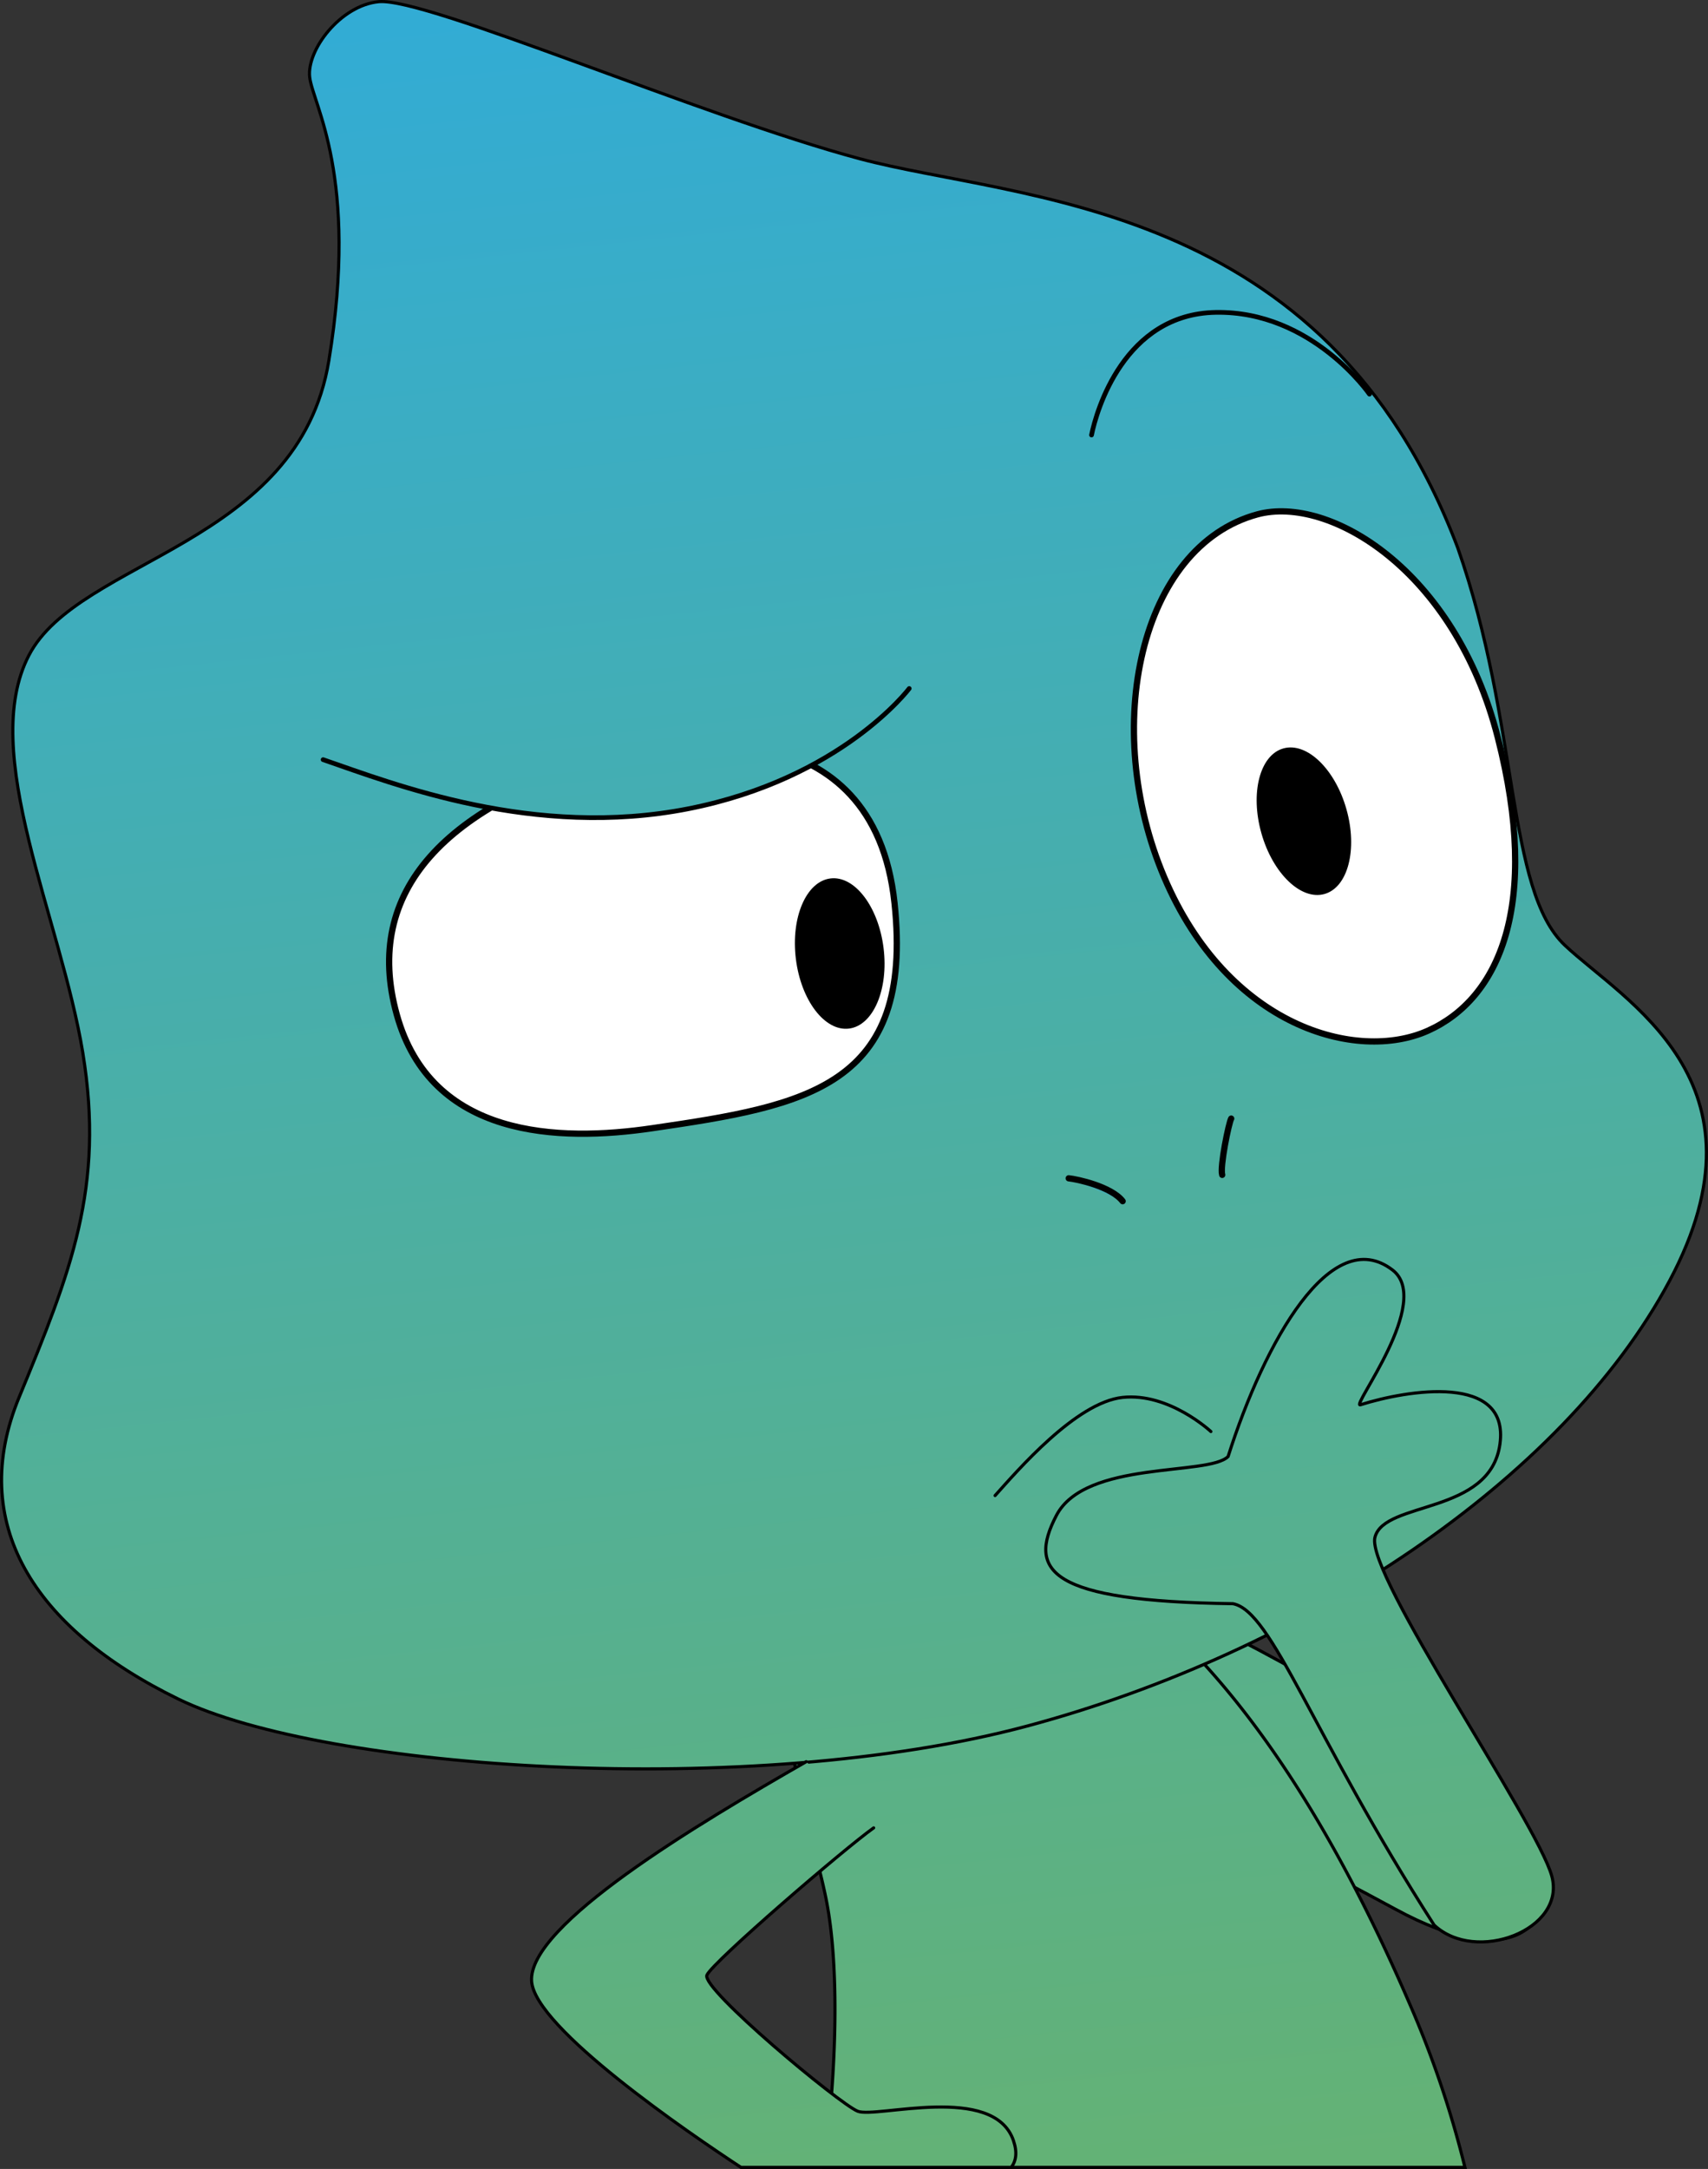 <svg xmlns="http://www.w3.org/2000/svg" xmlns:xlink="http://www.w3.org/1999/xlink" viewBox="0 0 273.29 346.96"><rect x="0" y="0" width="273.29" height="346.96" fill="#333333" stroke="none"/><defs><style>.cls-1,.cls-10,.cls-2,.cls-3,.cls-4,.cls-5,.cls-6,.cls-7,.cls-8,.cls-9{stroke:#000;stroke-miterlimit:10;}.cls-1,.cls-10,.cls-2,.cls-3,.cls-4,.cls-5,.cls-6,.cls-7,.cls-9{stroke-linecap:round;}.cls-1,.cls-2,.cls-3,.cls-4,.cls-6,.cls-7{stroke-width:0.5px;}.cls-1{fill:url(#linear-gradient);}.cls-2{fill:url(#linear-gradient-2);}.cls-3{fill:url(#linear-gradient-3);}.cls-4{fill:url(#linear-gradient-4);}.cls-5,.cls-9{stroke-width:0.75px;}.cls-5{fill:url(#linear-gradient-5);}.cls-6{fill:url(#linear-gradient-6);}.cls-7{fill:url(#linear-gradient-7);}.cls-8{fill:#fff;}.cls-9{fill:url(#linear-gradient-8);}.cls-10{fill:#45adb0;}</style><linearGradient id="linear-gradient" x1="-4752.75" y1="537.44" x2="-4815.54" y2="-58.99" gradientTransform="translate(4985.01)" gradientUnits="userSpaceOnUse"><stop offset="0" stop-color="#7fb541"/><stop offset="1" stop-color="#2babe2"/></linearGradient><linearGradient id="linear-gradient-2" x1="-4781.5" y1="540.47" x2="-4844.28" y2="-55.96" xlink:href="#linear-gradient"/><linearGradient id="linear-gradient-3" x1="-4813.29" y1="543.82" x2="-4876.07" y2="-52.62" xlink:href="#linear-gradient"/><linearGradient id="linear-gradient-4" x1="-4838.48" y1="546.47" x2="-4901.27" y2="-49.96" xlink:href="#linear-gradient"/><linearGradient id="linear-gradient-5" x1="-4738.68" y1="535.96" x2="-4801.46" y2="-60.47" xlink:href="#linear-gradient"/><linearGradient id="linear-gradient-6" x1="-4749.48" y1="537.1" x2="-4812.26" y2="-59.33" xlink:href="#linear-gradient"/><linearGradient id="linear-gradient-7" x1="-4776.33" y1="539.93" x2="-4839.12" y2="-56.51" xlink:href="#linear-gradient"/><linearGradient id="linear-gradient-8" x1="-4840.22" y1="554.62" x2="-4904.15" y2="-52.7" xlink:href="#linear-gradient"/></defs><title>Mistake feedback_Camaleon1</title><g id="Layer_2" data-name="Layer 2"><g id="Layer_1-2" data-name="Layer 1"><path class="cls-1" d="M168.24,251.79c6.68-4.88,74.3,32.57,78,44.6s-4.09,19.3-23,9C201.86,293.71,146.79,267.49,168.24,251.79Z"/><path class="cls-2" d="M131.82,346.71c2.11-15.72,2.45-32,.45-42.47-3.13-16.48-18.57-53.62,13.87-60.16,16.17-3.27,49.44,7.06,79.26,76.12a162.67,162.67,0,0,1,9,26.51Z"/><path class="cls-3" d="M60.6.27c7.58-.73,51.53,18.31,76.91,25.11s74.55,6.28,95.74,62.26c9.94,28.39,7.72,54.68,17.13,63.57s33.81,21.71,16.75,53.69-58.86,59.45-102.81,71.22S51.9,283.18,28.55,271.8s-33.74-28.25-25.5-48.26S16.78,190,13.25,168.41s-16.68-48.07-8.63-63.57,43.16-17.59,48-47.15-2.58-41-3.07-45.35S54.48.86,60.6.27Z"/><path class="cls-4" d="M139.79,292.4c-4.7,3.34-25.7,21.39-26.68,23.55s21.19,20.6,24.13,21.78,21.78-4.52,24.92,4.7c.64,1.89.42,3.26-.36,4.28H118.56c-8.41-5.53-33-22.3-33.5-29.78-.59-9,26.48-25.11,43.94-35.12"/><path class="cls-5" d="M174.65,69.59c.79-3.92,5.23-19.36,19.88-19.62,15.39-.27,24.59,13.08,24.59,13.08"/><path class="cls-6" d="M217.68,224.72c-1.67.53,11.7-16.58,5.11-21.58C213,195.68,202.38,214.52,196.5,233c-3.14,3.14-22.83.53-27.47,9.42s-1.18,13.73,28.25,14.12c6.28,1.18,12.56,20.8,32.18,51.4,6.67,6.28,21.19.79,18.83-7.84S218.47,251.79,220,245.91s18.44-3.53,20-14.91S225.14,222.36,217.68,224.72Z"/><path class="cls-7" d="M159.22,239.24c3.53-3.93,12.95-14.91,20.4-15.7S193.75,229,193.75,229"/><path class="cls-8" d="M99.18,120.73c8.67-2.44,40.61-7.71,43.95,23.74,3.12,29.36-14,32.39-38.72,36-15,2.22-35.44,1.63-40.93-18.18S71.32,128.58,99.18,120.73Z"/><path class="cls-9" d="M51.7,121.52c11.38,3.92,33.78,12.72,58.47,7.85,24.5-4.84,35.31-19.23,35.31-19.23"/><path class="cls-8" d="M201.2,82.28c11.45-3.1,31.59,8.83,38.46,35.71s.19,41.79-11.18,46.89-32-.59-42.19-24.53S182.37,87.38,201.2,82.28Z"/><ellipse cx="208.64" cy="131.35" rx="7.07" ry="12.1" transform="translate(-27.9 61.83) rotate(-15.81)"/><ellipse cx="134.35" cy="152.54" rx="7.07" ry="12.1" transform="translate(-17.72 17.66) rotate(-7.06)"/><path class="cls-10" d="M171,188.49c1.31.13,6.8,1.3,8.63,3.66"/><path class="cls-10" d="M197,178.94c-.39.65-1.83,7.72-1.44,9"/></g></g></svg>